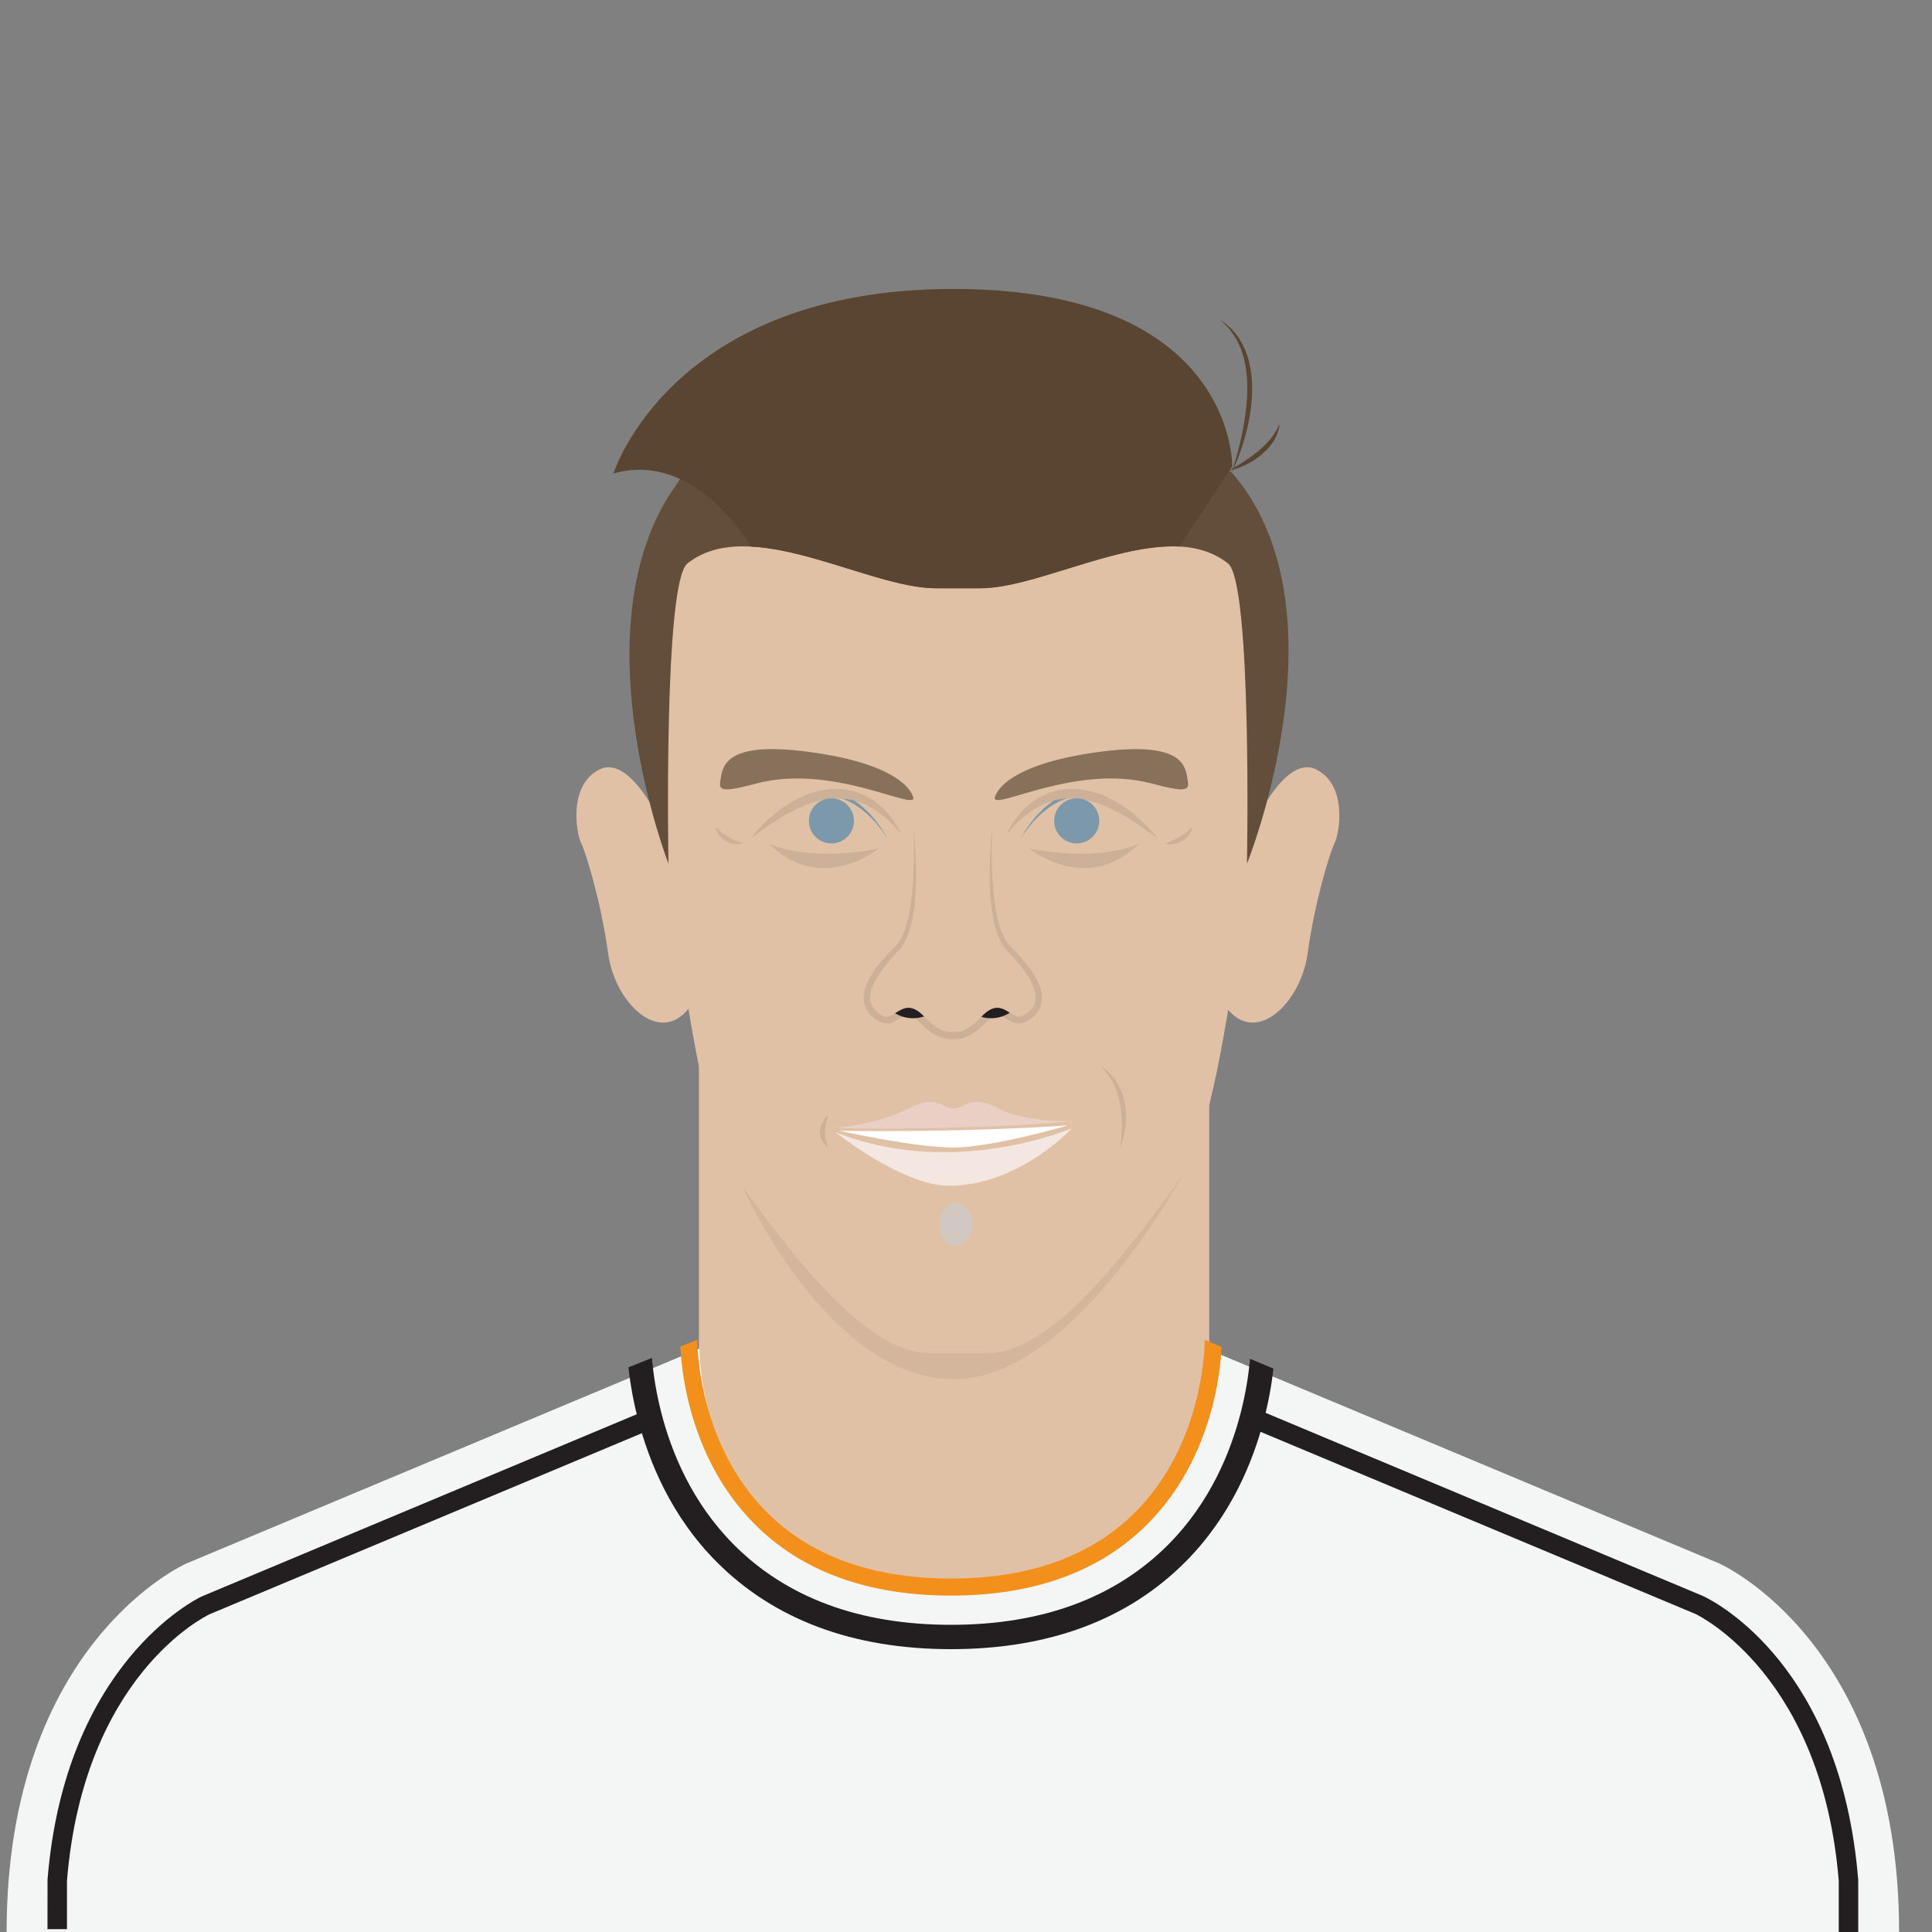 <?xml version="1.0" encoding="utf-8"?>
<!-- Generator: Adobe Illustrator 16.0.0, SVG Export Plug-In . SVG Version: 6.00 Build 0)  -->
<!DOCTYPE svg PUBLIC "-//W3C//DTD SVG 1.1//EN" "http://www.w3.org/Graphics/SVG/1.1/DTD/svg11.dtd">
<svg version="1.1" id="Layer_1" xmlns="http://www.w3.org/2000/svg" xmlns:xlink="http://www.w3.org/1999/xlink" x="0px" y="0px"
	 width="396.849px" height="396.851px" viewBox="0 0 396.849 396.851" enable-background="new 0 0 396.849 396.851"
	 xml:space="preserve">
	<rect x="0" y="0" width="396.849" height="396.851" fill="#808080" stroke="none"/>
	<defs>
	    <clipPath id="circle-clip">
	        <circle stroke="#000000" stroke-miterlimit="10" cx="200" cy="200" r="175" />
	    </clipPath>
	</defs>
<g>
	<rect width="400" height="400" class="player-bg" fill="rgba(0,0,0,0)"/>
	<g>
		<defs>
			<path id="SVGID_7_" d="M-218.905-90.212c52.613,0,52.119-49.037,52.119-49.037L-61.38-95.107c0,0,36.928,16.228,36.928,75.697
				h-388.729c0-59.47,36.928-75.697,36.928-75.697l105.406-44.142c0,0-0.494,49.037,52.119,49.037"/>
		</defs>
		<clipPath id="SVGID_2_">
			<use xlink:href="#SVGID_7_"  overflow="visible"/>
		</clipPath>
		<g clip-path="url(#SVGID_2_)">
			<rect x="-447.22" y="-5.196" fill="#30526F" width="456.807" height="25.311"/>
		</g>
	</g>
</g>
<g>
	<g>
		<rect x="143.558" y="219.017" fill="#E0C1A6" width="104.824" height="128.559"/>
	</g>
	<g>
		<g>
			<path fill="#F4F6F6" d="M195.636,326.049c52.613,0,52.119-49.037,52.119-49.037l105.406,44.142c0,0,36.928,16.228,36.928,75.697
				H1.361c0-59.47,36.928-75.697,36.928-75.697l105.406-44.142c0,0-0.494,49.037,52.119,49.037"/>
		</g>
		<g>
			<path fill="#231F20" d="M381.695,396.851h-4v-10.508c-3.42-41.918-28.369-54.314-29.43-54.822l-93.193-39.024l1.545-3.689
				l93.283,39.065c2.965,1.415,28.27,14.729,31.789,58.229l0.006,0.161V396.851z M13.755,396.262h-4l0.006-10.161
				c3.594-44.424,30.52-57.633,31.664-58.174l93.408-39.12l1.545,3.689L43.052,331.58c-0.977,0.464-25.865,12.682-29.297,54.763
				V396.262z"/>
		</g>
	</g>
	<g>
		<path fill="#D4B69D" d="M152.632,244.088c0,0,17.658,39.208,43.338,39.208s49.025-45.648,49.025-45.648"/>
	</g>
	<g>
		<path fill="#E0C1A6" d="M136.541,170.606c0,0-6.752-15.748-13.314-12.588c-6.561,3.158-4.859,13.122-3.889,15.066
			c0.973,1.943,4.133,12.15,5.59,22.844c1.459,10.693,11.908,20.414,17.984,8.992l-3.889-33.051L136.541,170.606z"/>
	</g>
	<g>
		<path fill="#E0C1A6" d="M256.966,170.606c0,0,6.754-15.748,13.316-12.588c6.561,3.158,4.859,13.122,3.889,15.066
			c-0.973,1.943-4.133,12.15-5.59,22.844c-1.459,10.693-11.908,20.414-17.984,8.992l3.889-33.051L256.966,170.606z"/>
	</g>
	<g>
		<path fill="#E0C1A6" d="M259.722,144.408c0,0-6.623,82.728-16.525,96.561c-11.826,16.525-27.217,36.939-40.178,36.939h-12.312
			c-12.961,0-28.354-20.414-40.18-36.939c-9.902-13.833-16.525-96.561-16.525-96.561l4.049-34.022l37.359-11.18l34.25,3.889
			l43.996,7.291L259.722,144.408z"/>
	</g>
	<g>
		<path fill="#E9CFC4" d="M221.164,230.276c0,0-10.367,0.486-16.039-2.592c-5.67-3.079-7.291,0.162-9.234,0
			c-1.943,0.162-3.564-3.079-9.234,0c-5.672,3.078-15.068,4.049-15.068,4.049S196.376,232.382,221.164,230.276z"/>
	</g>
	<g>
		<path fill="#F4E6E1" d="M171.587,232.544c0,0,13.771,11.018,23.33,11.018c14.42,0,25.275-11.828,25.275-11.828
			S195.89,242.265,171.587,232.544z"/>
	</g>
	<g>
		<path fill="#FFFFFF" d="M219.341,231.167c0,0-15.379,4.537-23.48,4.537s-23.48-3.443-23.48-3.443S195.769,232.747,219.341,231.167
			z"/>
	</g>
	<g>
		<path fill="#7C97AA" d="M209.66,172.274c0,0,0.422-0.867,1.221-2.073c0.406-0.598,0.887-1.295,1.473-1.988
			c0.57-0.707,1.242-1.41,1.949-2.08c0.373-0.312,0.723-0.656,1.111-0.939c0.391-0.282,0.756-0.591,1.158-0.818
			c0.395-0.24,0.764-0.494,1.154-0.666c0.387-0.177,0.732-0.393,1.092-0.502c0.352-0.127,0.674-0.244,0.961-0.348
			c0.291-0.083,0.555-0.133,0.768-0.186c0.428-0.099,0.674-0.154,0.674-0.154l0.133,0.99c0,0-0.227,0.038-0.623,0.104
			c-0.197,0.035-0.441,0.064-0.715,0.123c-0.271,0.078-0.576,0.167-0.91,0.264c-0.34,0.077-0.674,0.262-1.049,0.402
			c-0.379,0.137-0.744,0.355-1.133,0.559c-0.398,0.191-0.766,0.465-1.16,0.711c-0.393,0.248-0.752,0.559-1.135,0.839
			c-0.729,0.606-1.432,1.251-2.037,1.91c-0.621,0.646-1.141,1.304-1.584,1.87C210.136,171.436,209.66,172.274,209.66,172.274z"/>
	</g>
	<g>
		<path fill="#CCB097" d="M206.908,171.304c0,0,0.188-0.554,0.682-1.45c0.492-0.896,1.299-2.141,2.539-3.429
			c1.234-1.284,2.949-2.596,5.094-3.448c1.076-0.395,2.232-0.729,3.441-0.854c1.205-0.099,2.447-0.123,3.656,0.066
			c1.215,0.164,2.383,0.508,3.508,0.888c1.119,0.397,2.158,0.919,3.137,1.453c0.967,0.551,1.881,1.121,2.682,1.739
			c0.83,0.578,1.553,1.203,2.209,1.784c0.68,0.554,1.219,1.155,1.727,1.649c0.512,0.489,0.91,0.966,1.244,1.35
			c0.664,0.771,1.025,1.222,1.025,1.222s-0.48-0.331-1.295-0.929c-0.404-0.301-0.893-0.668-1.473-1.061
			c-0.582-0.388-1.201-0.869-1.928-1.32c-0.715-0.467-1.488-0.966-2.328-1.447c-0.824-0.512-1.744-0.947-2.672-1.423
			c-0.477-0.208-0.953-0.442-1.449-0.639c-0.504-0.172-1-0.381-1.51-0.554c-1.027-0.324-2.084-0.609-3.154-0.732
			c-1.066-0.193-2.143-0.188-3.193-0.126c-1.047,0.101-2.068,0.287-3.035,0.587c-0.953,0.328-1.861,0.715-2.689,1.166
			c-0.814,0.473-1.564,0.971-2.232,1.478c-1.314,1.037-2.316,2.055-2.979,2.807C207.246,170.828,206.908,171.304,206.908,171.304z"
			/>
	</g>
	<g>
		<circle fill="#7C98AB" cx="221.164" cy="168.617" r="4.631"/>
	</g>
	<g opacity="0.7">
		<path fill="#634E3B" d="M204.316,163.987c0,0,0.566-6.404,19.926-9.32c19.361-2.916,19.281,2.932,19.768,5.943
			c0.311,1.933-1.033,2.026-7.453,0.324C221.287,156.883,204.638,166.229,204.316,163.987z"/>
	</g>
	<g>
		<path fill="#CCB097" d="M239.31,173.248c0,0,0.438-0.15,1.027-0.382c0.594-0.229,1.34-0.558,2.021-0.973
			c0.352-0.19,0.67-0.432,0.98-0.651c0.297-0.234,0.584-0.455,0.816-0.67c0.246-0.204,0.438-0.395,0.584-0.525
			c0.146-0.13,0.24-0.203,0.24-0.203s-0.02,0.111-0.07,0.306c-0.053,0.192-0.129,0.475-0.299,0.772
			c-0.08,0.153-0.16,0.327-0.287,0.48c-0.121,0.156-0.23,0.343-0.391,0.49c-0.16,0.146-0.301,0.334-0.494,0.461
			c-0.184,0.136-0.367,0.285-0.57,0.399c-0.809,0.482-1.742,0.688-2.43,0.677C239.748,173.436,239.31,173.248,239.31,173.248z"/>
	</g>
	<g>
		<path fill="#CCB097" d="M203.824,169.844c-0.113,2.436-0.129,4.871-0.088,7.296c0.061,2.425,0.166,4.845,0.461,7.229
			c0.287,2.376,0.689,4.756,1.502,6.909c0.41,1.065,0.928,2.074,1.6,2.838c0.748,0.809,1.67,1.724,2.494,2.666
			c0.814,0.957,1.631,1.915,2.344,3.005c0.711,1.084,1.367,2.259,1.727,3.688l0.121,0.541c0.023,0.189,0.035,0.387,0.051,0.581
			c0.053,0.382-0.002,0.796-0.049,1.203c-0.137,0.812-0.484,1.636-1.002,2.255l-0.387,0.467l-0.432,0.382
			c-0.285,0.271-0.59,0.461-0.896,0.659l-0.229,0.149l-0.059,0.036l-0.029,0.02c-0.078,0.037,0.158-0.072-0.182,0.087l-0.012,0.006
			l-0.105,0.044c-0.166,0.062-0.225,0.11-0.479,0.182c-0.314,0.074-0.676,0.127-0.979,0.122c-0.254-0.027-0.516-0.063-0.762-0.117
			c-0.928-0.271-1.479-0.689-1.99-0.979c-0.494-0.298-0.92-0.542-1.238-0.604c-0.322-0.058-0.572-0.053-0.91,0.08
			c-0.166,0.062-0.348,0.195-0.529,0.279l-0.561,0.442l-1.227,1.236c-0.227,0.218-0.406,0.424-0.67,0.652l-0.873,0.692
			c-0.604,0.421-1.201,0.788-1.904,1.069c-0.326,0.162-0.721,0.246-1.084,0.36c-0.426,0.075-0.717,0.161-1.357,0.143l0.117,0.005
			l-0.967,0.002l0.117-0.005c-0.639,0.019-0.932-0.067-1.357-0.143c-0.363-0.114-0.756-0.199-1.084-0.361
			c-0.697-0.277-1.312-0.657-1.893-1.062l-0.826-0.647c-0.264-0.225-0.49-0.476-0.736-0.713l-1.275-1.281
			c-0.174-0.124-0.34-0.253-0.504-0.39c-0.18-0.083-0.363-0.218-0.529-0.279c-0.336-0.133-0.588-0.137-0.908-0.079
			c-0.318,0.062-0.744,0.306-1.238,0.604c-0.51,0.295-1.061,0.709-1.99,0.982c-0.246,0.053-0.508,0.09-0.764,0.117
			c-0.266,0-0.547-0.037-0.816-0.078c-0.26-0.057-0.49-0.167-0.729-0.266l-0.176-0.08l-0.021-0.01l-0.088-0.054l-0.025-0.016
			l-0.047-0.031l-0.191-0.125c-0.252-0.167-0.492-0.306-0.838-0.616l-0.469-0.414l-0.389-0.467c-0.518-0.62-0.867-1.443-1.004-2.257
			c-0.045-0.407-0.1-0.821-0.047-1.204c0.016-0.193,0.027-0.391,0.051-0.581l0.123-0.542c0.357-1.429,1.016-2.602,1.725-3.688
			c0.713-1.09,1.529-2.048,2.344-3.005c0.42-0.461,0.836-0.929,1.264-1.377l0.648-0.667l0.324-0.334l0.262-0.294
			c0.682-0.777,1.176-1.753,1.594-2.831c0.812-2.152,1.217-4.532,1.502-6.907c0.297-2.385,0.404-4.805,0.463-7.229
			c0.043-2.425,0.027-4.86-0.086-7.296c0.426,2.403,0.723,4.831,0.91,7.272c0.189,2.441,0.258,4.897,0.172,7.367
			c-0.121,2.468-0.371,4.954-1.111,7.426c-0.371,1.218-0.92,2.489-1.797,3.591l-0.145,0.178l-0.07,0.089l-0.115,0.134l-0.297,0.337
			l-0.592,0.672c-0.393,0.45-0.764,0.912-1.143,1.368c-0.719,0.933-1.441,1.869-2.014,2.85c-0.578,0.97-1.086,1.976-1.283,2.923
			c-0.191,0.958-0.088,1.712,0.453,2.309l0.199,0.233l0.225,0.18c0.094,0.114,0.379,0.285,0.643,0.444
			c0.441,0.237,0.344,0.196,0.598,0.152c0.25-0.067,0.707-0.368,1.236-0.7c0.545-0.325,1.168-0.743,2.043-0.964
			c0.861-0.221,1.871-0.154,2.67,0.172c0.4,0.151,0.729,0.363,1.088,0.558c0.316,0.236,0.631,0.481,0.938,0.731l1.314,1.292
			c0.193,0.183,0.375,0.387,0.576,0.555l0.615,0.472c0.418,0.284,0.852,0.546,1.289,0.712c0.217,0.113,0.432,0.136,0.645,0.214
			c0.172,0.035,0.48,0.067,0.451,0.066l-0.43-0.005h0.547l0.967,0.002l0.389,0.001l-0.271,0.004c-0.027,0,0.279-0.031,0.453-0.067
			c0.213-0.078,0.428-0.1,0.645-0.213c0.434-0.162,0.883-0.437,1.277-0.703l0.568-0.428c0.201-0.164,0.43-0.413,0.645-0.615
			l1.361-1.338l0.881-0.678c0.357-0.194,0.688-0.406,1.088-0.559c0.799-0.326,1.807-0.393,2.67-0.172
			c0.873,0.221,1.498,0.639,2.041,0.964c0.525,0.336,0.986,0.634,1.238,0.703c0.051,0.003,0.092,0.008,0.139,0.03
			c-0.002-0.01-0.059-0.008-0.07,0.041c0.041,0.012,0.256-0.09,0.375-0.13l0.107-0.041l0.014-0.005
			c-0.332,0.156-0.086,0.039-0.158,0.073l0.02-0.013l0.039-0.024l0.154-0.097c0.209-0.127,0.43-0.248,0.584-0.4l0.264-0.211
			l0.199-0.234c0.541-0.599,0.646-1.354,0.453-2.312c-0.195-0.948-0.707-1.952-1.281-2.925c-0.572-0.98-1.295-1.917-2.014-2.85
			c-0.738-0.927-1.51-1.762-2.367-2.782c-0.887-1.115-1.412-2.354-1.791-3.584c-0.742-2.471-0.994-4.957-1.111-7.425
			c-0.088-2.47-0.021-4.926,0.168-7.367C203.103,174.676,203.402,172.247,203.824,169.844z"/>
	</g>
	<g>
		<path fill="#CCB097" d="M211.443,174.3c0,0,11.787,9.686,22.602-1.051C234.044,173.249,226.511,177.216,211.443,174.3z"/>
	</g>
	<g>
		<path fill="#7C97AA" d="M182.281,172.274c0,0-0.477-0.839-1.348-1.983c-0.441-0.566-0.961-1.225-1.582-1.87
			c-0.605-0.659-1.309-1.304-2.037-1.91c-0.383-0.28-0.742-0.591-1.137-0.839c-0.393-0.246-0.76-0.52-1.158-0.711
			c-0.389-0.203-0.754-0.422-1.133-0.559c-0.375-0.141-0.709-0.325-1.051-0.402c-0.332-0.097-0.637-0.186-0.908-0.264
			c-0.273-0.059-0.518-0.088-0.715-0.123c-0.396-0.065-0.623-0.104-0.623-0.104l0.133-0.99c0,0,0.246,0.056,0.674,0.154
			c0.213,0.053,0.477,0.103,0.768,0.186c0.287,0.104,0.609,0.221,0.961,0.348c0.359,0.109,0.705,0.325,1.092,0.502
			c0.391,0.172,0.76,0.426,1.154,0.666c0.402,0.228,0.766,0.536,1.156,0.818c0.391,0.283,0.74,0.627,1.113,0.939
			c0.707,0.67,1.379,1.373,1.949,2.08c0.584,0.693,1.064,1.391,1.473,1.988C181.861,171.407,182.281,172.274,182.281,172.274z"/>
	</g>
	<g>
		<path fill="#CCB097" d="M185.037,171.304c0,0-0.338-0.476-1.008-1.223c-0.662-0.751-1.664-1.77-2.979-2.807
			c-0.668-0.507-1.418-1.005-2.232-1.478c-0.828-0.451-1.736-0.837-2.689-1.166c-0.967-0.3-1.988-0.486-3.035-0.587
			c-1.051-0.062-2.127-0.067-3.193,0.126c-1.07,0.123-2.127,0.408-3.154,0.732c-0.51,0.173-1.008,0.382-1.512,0.554
			c-0.494,0.196-0.971,0.431-1.447,0.639c-0.928,0.476-1.85,0.911-2.672,1.423c-0.84,0.481-1.613,0.98-2.328,1.447
			c-0.727,0.451-1.348,0.933-1.93,1.32c-0.578,0.393-1.066,0.76-1.471,1.061c-0.814,0.598-1.297,0.929-1.297,0.929
			s0.363-0.45,1.027-1.222c0.334-0.384,0.73-0.86,1.244-1.35c0.506-0.494,1.047-1.096,1.727-1.649
			c0.656-0.581,1.377-1.206,2.209-1.785c0.801-0.618,1.715-1.188,2.682-1.738c0.979-0.534,2.018-1.056,3.137-1.453
			c1.125-0.38,2.293-0.724,3.508-0.888c1.209-0.189,2.451-0.165,3.656-0.066c1.209,0.125,2.365,0.459,3.441,0.854
			c2.145,0.854,3.859,2.164,5.094,3.448c1.242,1.288,2.047,2.532,2.539,3.429C184.847,170.75,185.037,171.304,185.037,171.304z"/>
	</g>
	<g>
		<circle fill="#7C98AB" cx="170.779" cy="168.617" r="4.631"/>
	</g>
	<g opacity="0.7">
		<path fill="#634E3B" d="M187.626,163.987c0,0-0.566-6.404-19.928-9.32c-19.359-2.916-19.279,2.932-19.766,5.943
			c-0.311,1.933,1.033,2.026,7.453,0.324C170.656,156.883,187.304,166.229,187.626,163.987z"/>
	</g>
	<g>
		<path fill="#CCB097" d="M152.632,173.248c0,0-0.438,0.188-1.129,0.182c-0.688,0.012-1.621-0.194-2.43-0.677
			c-0.203-0.114-0.387-0.264-0.572-0.399c-0.191-0.127-0.332-0.314-0.492-0.461c-0.16-0.147-0.27-0.334-0.391-0.49
			c-0.127-0.153-0.207-0.327-0.287-0.48c-0.17-0.298-0.246-0.58-0.299-0.772c-0.051-0.194-0.07-0.306-0.07-0.306
			s0.094,0.073,0.24,0.203c0.146,0.131,0.338,0.321,0.584,0.525c0.232,0.215,0.52,0.436,0.816,0.67
			c0.311,0.22,0.629,0.461,0.98,0.651c0.682,0.415,1.428,0.744,2.021,0.973C152.195,173.098,152.632,173.248,152.632,173.248z"/>
	</g>
	<g>
		<path fill="#CCB097" d="M180.5,174.3c0,0-11.787,9.686-22.602-1.051C157.898,173.249,165.431,177.216,180.5,174.3z"/>
	</g>
	<g>
		<path fill="#CCB097" d="M170.13,229.09c0,0-0.146,0.453-0.318,1.082c-0.084,0.317-0.168,0.68-0.242,1.062
			c-0.057,0.385-0.129,0.788-0.119,1.19c-0.033,0.402,0.021,0.8,0.072,1.177c0.018,0.191,0.076,0.367,0.109,0.544
			c0.031,0.178,0.088,0.339,0.137,0.492c0.055,0.149,0.078,0.306,0.135,0.428c0.049,0.128,0.09,0.239,0.125,0.331
			c0.068,0.189,0.102,0.308,0.102,0.308s-0.098-0.063-0.262-0.19c-0.162-0.127-0.4-0.312-0.607-0.605
			c-0.113-0.141-0.238-0.295-0.322-0.485c-0.092-0.187-0.219-0.377-0.27-0.603c-0.062-0.22-0.156-0.445-0.17-0.689
			c-0.037-0.241-0.057-0.487-0.049-0.733c0.016-0.493,0.117-0.976,0.273-1.399c0.16-0.424,0.363-0.791,0.574-1.076
			C169.712,229.342,170.13,229.09,170.13,229.09z"/>
	</g>
	<g>
		<path fill="#CCB097" d="M226.025,219.017c0,0,0.266,0.113,0.689,0.394c0.408,0.295,0.994,0.737,1.586,1.39
			c0.273,0.339,0.605,0.69,0.867,1.123c0.293,0.414,0.555,0.878,0.797,1.375c0.248,0.492,0.447,1.03,0.646,1.574
			c0.139,0.561,0.342,1.119,0.43,1.7c0.08,0.58,0.207,1.157,0.217,1.734c0.027,0.573,0.078,1.141,0.031,1.685
			c-0.029,0.545-0.057,1.071-0.113,1.565c-0.076,0.492-0.16,0.956-0.238,1.381c-0.062,0.429-0.17,0.812-0.277,1.146
			c-0.1,0.337-0.188,0.63-0.26,0.871c-0.146,0.48-0.244,0.749-0.244,0.749s0.012-0.29,0.055-0.788
			c0.031-0.5,0.143-1.202,0.156-2.051c0.016-0.424,0.031-0.881,0.062-1.361c-0.006-0.48-0.014-0.987-0.021-1.512
			c0.021-0.523-0.086-1.057-0.113-1.602c-0.018-0.548-0.152-1.086-0.236-1.631c-0.068-0.55-0.252-1.072-0.369-1.602
			c-0.184-0.508-0.314-1.029-0.525-1.5c-0.205-0.474-0.396-0.937-0.633-1.35c-0.209-0.429-0.469-0.795-0.682-1.156
			c-0.475-0.686-0.912-1.239-1.26-1.594C226.244,219.205,226.025,219.017,226.025,219.017z"/>
	</g>
	<g>
		<path fill="#634E3B" d="M137.21,102.122c-17.852,29.163,0.1,75.282,0.1,75.282s-1.086-57.723,3.9-61.673
			c12.879-10.207,36.879,5.104,51.004,5.104h9.021c14.127,0,38.125-15.311,51.004-5.104c4.986,3.95,3.9,61.673,3.9,61.673
			s21.162-52.438-3.141-80.386l-8.02-4.859l-74.324-6.353l-23.693,7.081l-7.305,5.557L137.21,102.122z"/>
	</g>
	<g>
		<path fill="#594531" d="M253,97.019c0,0,0.16-0.503,0.441-1.382c0.285-0.877,0.627-2.149,1.029-3.671
			c0.4-1.522,0.785-3.318,1.107-5.25c0.314-1.933,0.576-4.005,0.621-6.081c0.062-2.074-0.09-4.148-0.469-6.044
			c-0.088-0.476-0.236-0.927-0.332-1.384c-0.141-0.442-0.277-0.876-0.412-1.298c-0.17-0.407-0.324-0.812-0.494-1.192
			c-0.191-0.371-0.377-0.729-0.555-1.072c-0.41-0.658-0.791-1.26-1.191-1.754c-0.369-0.52-0.787-0.89-1.084-1.24
			c-0.678-0.625-1.064-0.981-1.064-0.981s0.441,0.286,1.193,0.837c0.336,0.318,0.805,0.652,1.236,1.14
			c0.219,0.241,0.469,0.487,0.701,0.771c0.219,0.295,0.447,0.606,0.686,0.932c0.209,0.346,0.426,0.705,0.652,1.078
			c0.203,0.385,0.391,0.794,0.598,1.211c0.168,0.432,0.34,0.875,0.518,1.328c0.141,0.465,0.295,0.94,0.408,1.433
			c0.223,0.983,0.428,2.012,0.502,3.066c0.107,1.054,0.117,2.127,0.107,3.197c-0.043,1.069-0.121,2.137-0.252,3.179
			c-0.117,1.044-0.311,2.06-0.506,3.037c-0.393,1.957-0.943,3.736-1.434,5.248c-0.494,1.512-1.023,2.729-1.385,3.579
			C253.25,96.552,253,97.019,253,97.019z"/>
	</g>
	<g>
		<path fill="#594531" d="M252.427,96.671c0,0,0.793-0.468,1.982-1.17c1.164-0.721,2.682-1.708,4.057-2.85
			c0.34-0.289,0.678-0.58,0.998-0.879c0.293-0.323,0.637-0.596,0.9-0.917c0.256-0.326,0.564-0.601,0.775-0.918
			c0.213-0.315,0.461-0.59,0.631-0.878c0.168-0.29,0.332-0.553,0.48-0.788c0.137-0.24,0.225-0.465,0.316-0.644
			c0.184-0.364,0.287-0.572,0.287-0.572s-0.035,0.229-0.098,0.633c-0.041,0.199-0.064,0.456-0.152,0.728
			c-0.092,0.271-0.197,0.579-0.326,0.912c-0.125,0.336-0.328,0.664-0.52,1.026c-0.186,0.369-0.461,0.7-0.719,1.065
			c-0.264,0.361-0.582,0.694-0.898,1.04c-0.332,0.327-0.682,0.646-1.037,0.96c-0.379,0.281-0.738,0.59-1.127,0.842
			c-0.381,0.265-0.77,0.503-1.154,0.717c-0.76,0.443-1.512,0.773-2.16,1.034C253.355,96.523,252.427,96.671,252.427,96.671z"/>
	</g>
	<g>
		<path fill="#594531" d="M154.201,112.263c0,0-11.18-19.861-28.191-15.001c0,0,11.822-37.911,69.826-37.911
			c58.002,0,57.273,36.453,57.273,36.453l-10.855,16.453l-1.32-0.033c-12.846,0-28.994,8.611-39.588,8.611h-9.021
			c-9.824,0-24.424-7.404-36.736-8.48L154.201,112.263z"/>
	</g>
	<g>
		<ellipse fill="#D0C8C1" cx="196.376" cy="251.499" rx="3.402" ry="4.375"/>
	</g>
	<g>
		<path fill="#231F20" d="M183.111,207.581c0,0,3.807,3.55,9.104,0c5.297-3.551-4.551-3.492-4.551-3.492L183.111,207.581z"/>
	</g>
	<g>
		<path fill="#231F20" d="M208,207.581c0,0-3.807,3.55-9.104,0c-5.295-3.551,4.553-3.492,4.553-3.492L208,207.581z"/>
	</g>
	<g>
		<path fill="#E0C1A6" d="M203.824,169.844c0,0-2.379,19.706,2.916,25.275c6.32,6.644,7.9,11.011,3.525,13.441
			c-2.723,1.513-4.332-4.55-8.871,0.493c-2.795,3.104-5.186,2.916-5.186,2.916h-0.967c0,0-2.389,0.188-5.184-2.916
			c-4.539-5.043-6.148,1.02-8.871-0.493c-4.375-2.431-2.795-6.798,3.523-13.441c5.297-5.569,2.916-25.275,2.916-25.275"/>
	</g>
	<g opacity="0.4">
		<ellipse fill="#E0C1A6" cx="228.444" cy="182.853" rx="0.81" ry="0.972"/>
	</g>
	<g opacity="0.4">
		<ellipse fill="#E0C1A6" cx="237.851" cy="177.404" rx="0.811" ry="0.972"/>
	</g>
	<g opacity="0.4">
		<ellipse fill="#E0C1A6" cx="240.121" cy="179.349" rx="0.811" ry="0.973"/>
	</g>
	<g opacity="0.4">
		<ellipse fill="#E0C1A6" cx="244.049" cy="176.433" rx="0.81" ry="0.973"/>
	</g>
	<g opacity="0.4">
		<ellipse fill="#E0C1A6" cx="164.338" cy="182.853" rx="0.81" ry="0.972"/>
	</g>
	<g opacity="0.4">
		<ellipse fill="#E0C1A6" cx="154.931" cy="177.404" rx="0.811" ry="0.972"/>
	</g>
	<g opacity="0.4">
		<ellipse fill="#E0C1A6" cx="152.662" cy="179.349" rx="0.811" ry="0.973"/>
	</g>
	<g opacity="0.4">
		<ellipse fill="#E0C1A6" cx="148.733" cy="176.433" rx="0.81" ry="0.973"/>
	</g>
	<g>
		<defs>
			<path id="SVGID_17_" d="M352.871,395.059v-75.703l-105.406-44.142c0,0,0.494,49.037-52.119,49.037
				c-52.615,0-52.121-49.037-52.121-49.037L41.06,316.022v79.03"/>
		</defs>
		<clipPath id="SVGID_4_">
			<use xlink:href="#SVGID_17_"  overflow="visible"/>
		</clipPath>
		<g clip-path="url(#SVGID_4_)">
			<g>
				<path fill="#231F20" d="M195.345,338.751c-20.17,0-36.412-6.076-48.275-18.059c-18.395-18.581-18.355-44.528-18.344-45.624
					l5,0.049c-0.01,1.011-0.047,24.94,16.898,42.058c10.889,10.999,25.934,16.576,44.721,16.576
					c18.785,0,33.832-5.577,44.721-16.575c16.945-17.117,16.908-41.048,16.898-42.059l5-0.049
					c0.012,1.096,0.051,27.043-18.346,45.625C231.757,332.676,215.515,338.751,195.345,338.751z"/>
			</g>
		</g>
		<g clip-path="url(#SVGID_4_)">
			<g>
				<path fill="#F38F1B" d="M195.345,327.751c-17.125,0-30.736-4.979-40.457-14.797c-15.213-15.366-15.172-36.868-15.164-37.775
					l7,0.07c0,0.188,0.025,19.58,13.188,32.828c8.354,8.41,20.275,12.674,35.434,12.674c15.188,0,27.125-4.28,35.482-12.722
					c13.18-13.313,13.139-32.587,13.137-32.78l7-0.07c0.01,0.907,0.049,22.409-15.162,37.775
					C226.082,322.772,212.47,327.751,195.345,327.751z"/>
			</g>
		</g>
	</g>
</g>
</svg>
